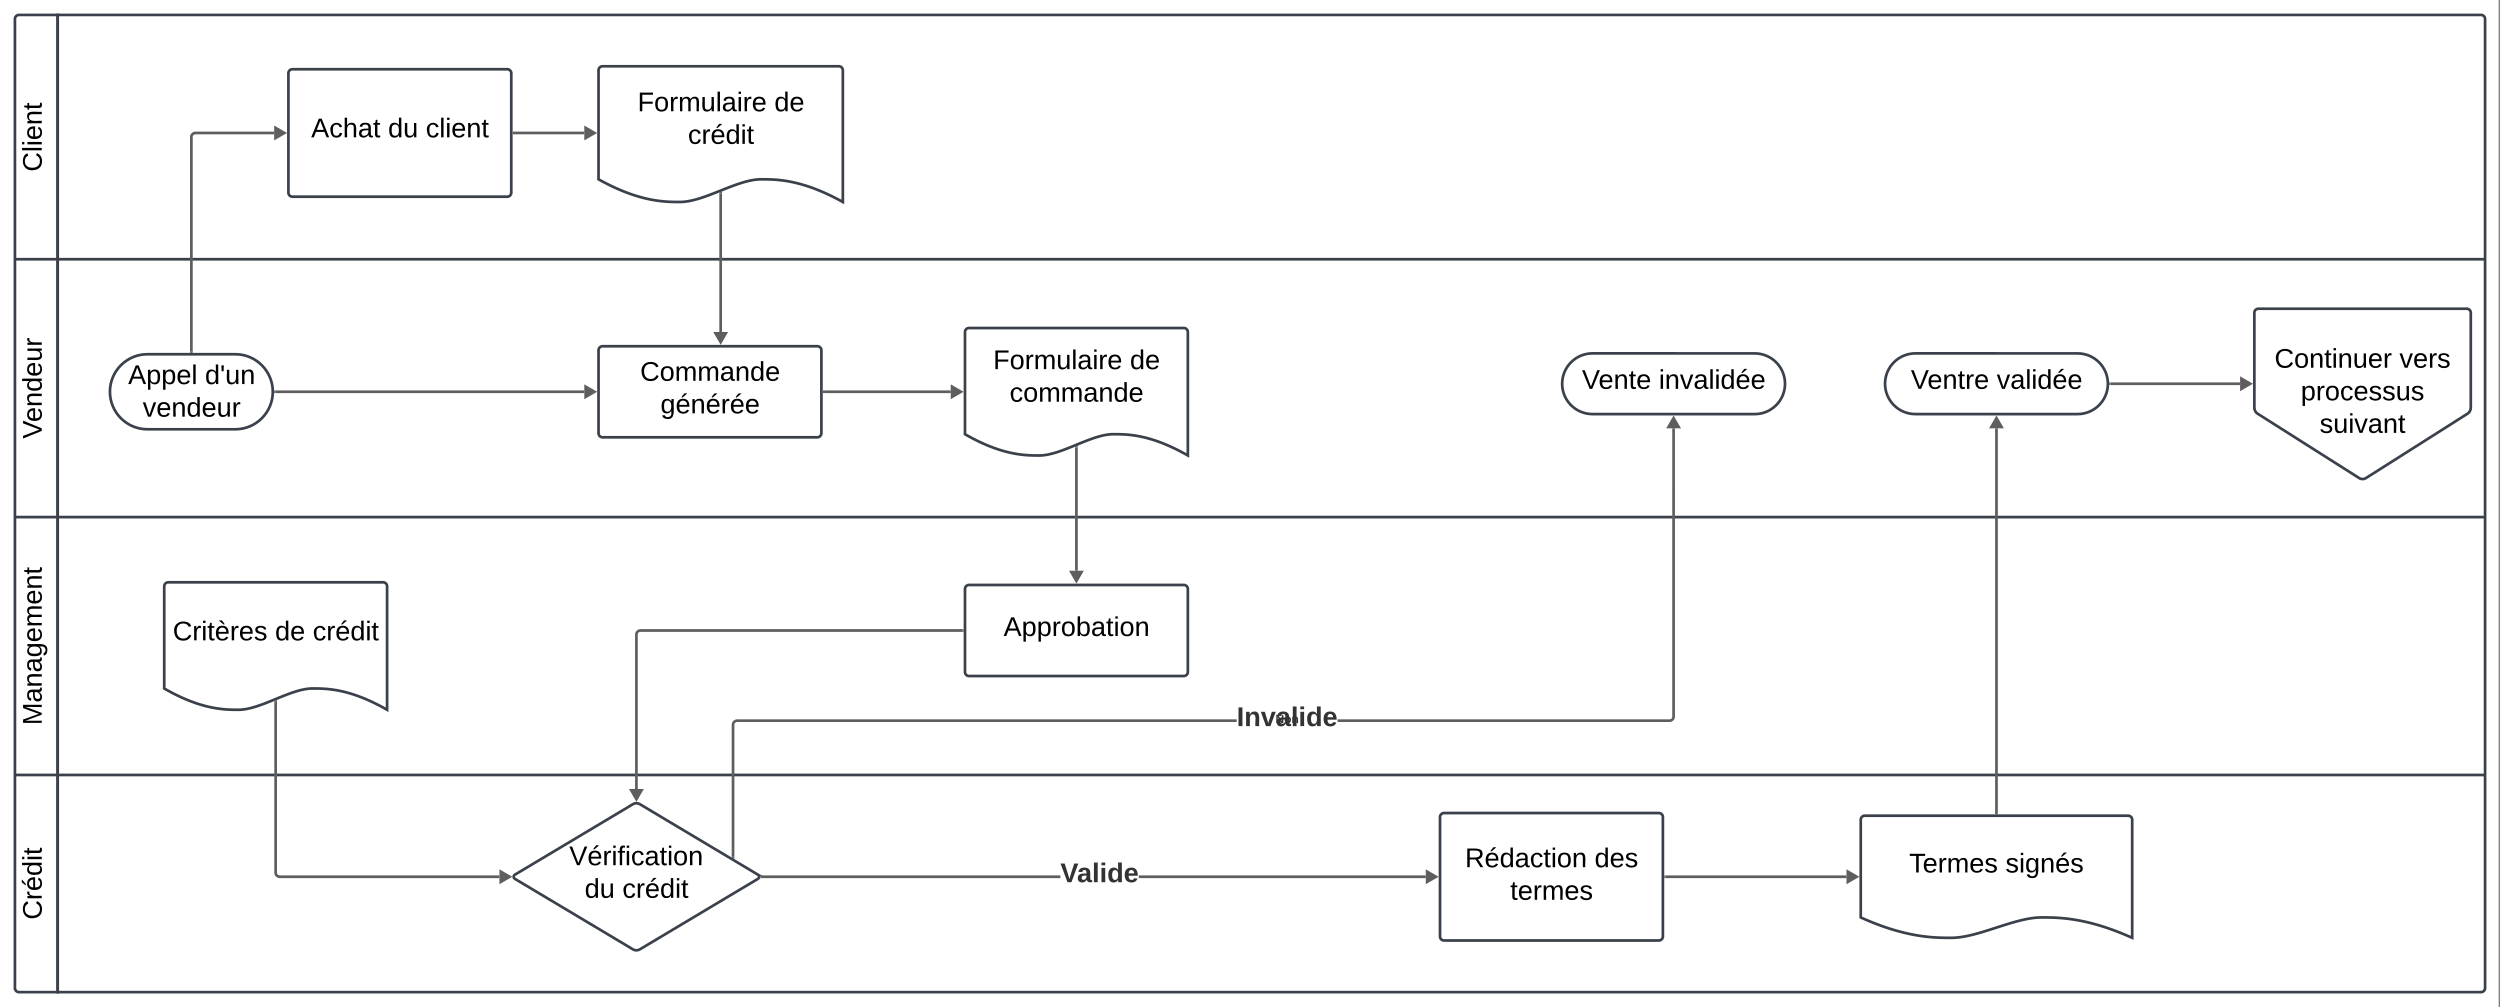 <svg xmlns="http://www.w3.org/2000/svg" xmlns:xlink="http://www.w3.org/1999/xlink" xmlns:lucid="lucid" width="3684" height="1484"><rect width="100%" height="100%" fill="#808080" stroke="none"/><g transform="translate(-1318 -2418)" lucid:page-tab-id="0_0"><path d="M1000 2000h4000v2000H1000z" fill="#fff"/><path d="M1340 2800v-354a6 6 0 0 1 6-6h57v360zM1340 2800h63v380h-63zM1340 3180h63v380h-63zM1403 3880h-57a6 6 0 0 1-6-6v-314h63z" stroke="#3a414a" stroke-width="4" fill="#fff"/><path d="M1403 2440h3571a6 6 0 0 1 6 6v354H1403zM1403 2800h3577v380H1403zM1403 3180h3577v380H1403zM4980 3560v314a6 6 0 0 1-6 6H1403v-320z" stroke="#3a414a" stroke-width="4" fill="none"/><use xlink:href="#a" transform="matrix(-1.8369701987210297e-16,-1,1,-1.8369701987210297e-16,1340,2800) translate(129.056 39.5)"/><use xlink:href="#b" transform="matrix(-1.8369701987210297e-16,-1,1,-1.8369701987210297e-16,1340,3180) translate(115.611 39.5)"/><use xlink:href="#c" transform="matrix(-1.8369701987210297e-16,-1,1,-1.8369701987210297e-16,1340,3560) translate(73.444 39.5)"/><use xlink:href="#d" transform="matrix(-1.8369701987210297e-16,-1,1,-1.8369701987210297e-16,1340,3880) translate(106.833 39.5)"/><path d="M1664.7 2940c30.54 0 55.3 24.76 55.3 55.3 0 30.53-24.76 55.28-55.3 55.28h-129.4c-30.54 0-55.3-24.75-55.3-55.3 0-30.53 24.76-55.28 55.3-55.28z" stroke="#3a414a" stroke-width="4" fill="#fff"/><use xlink:href="#e" transform="matrix(1,0,0,1,1492,2952) translate(14.778 32)"/><use xlink:href="#f" transform="matrix(1,0,0,1,1492,2952) translate(128 32)"/><use xlink:href="#g" transform="matrix(1,0,0,1,1492,2952) translate(36.333 80)"/><path d="M1743 2526a6 6 0 0 1 6-6h316.42a6 6 0 0 1 6 6v175.86a6 6 0 0 1-6 6H1749a6 6 0 0 1-6-6z" stroke="#3a414a" stroke-width="4" fill="#fff"/><use xlink:href="#h" transform="matrix(1,0,0,1,1755,2532) translate(21.5 88.375)"/><use xlink:href="#i" transform="matrix(1,0,0,1,1755,2532) translate(134.833 88.375)"/><use xlink:href="#j" transform="matrix(1,0,0,1,1755,2532) translate(190.389 88.375)"/><path d="M2200 2521.64a6 6 0 0 1 6-6h348a6 6 0 0 1 6 6v194c-60.12-33.4-97.56-33.4-120.24-33.4-36 0-83.88 33.4-119.88 33.4-22.32 0-60.12 0-119.88-33.4z" stroke="#3a414a" stroke-width="4" fill="#fff"/><use xlink:href="#k" transform="matrix(1,0,0,1,2212,2527.643) translate(45.5 54.344)"/><use xlink:href="#l" transform="matrix(1,0,0,1,2212,2527.643) translate(247.056 54.344)"/><use xlink:href="#m" transform="matrix(1,0,0,1,2212,2527.643) translate(119.722 102.344)"/><path d="M2200 2934.2a6 6 0 0 1 6-6h316.42a6 6 0 0 1 6 6v122.2a6 6 0 0 1-6 6H2206a6 6 0 0 1-6-6z" stroke="#3a414a" stroke-width="4" fill="#fff"/><use xlink:href="#n" transform="matrix(1,0,0,1,2212,2940.197) translate(49.333 38.938)"/><use xlink:href="#o" transform="matrix(1,0,0,1,2212,2940.197) translate(79.222 86.938)"/><path d="M2740 2907.36a6 6 0 0 1 6-6h316.42a6 6 0 0 1 6 6v181.86c-54.85-31.37-89-31.37-109.7-31.37-32.83 0-76.5 31.37-109.36 31.37-20.36 0-54.84 0-109.36-31.37z" stroke="#3a414a" stroke-width="4" fill="#fff"/><use xlink:href="#k" transform="matrix(1,0,0,1,2752,2913.36) translate(29.5 48.625)"/><use xlink:href="#l" transform="matrix(1,0,0,1,2752,2913.36) translate(231.056 48.625)"/><use xlink:href="#p" transform="matrix(1,0,0,1,2752,2913.36) translate(53.722 96.625)"/><path d="M2740 3286a6 6 0 0 1 6-6h316.42a6 6 0 0 1 6 6v122.2a6 6 0 0 1-6 6H2746a6 6 0 0 1-6-6z" stroke="#3a414a" stroke-width="4" fill="#fff"/><use xlink:href="#q" transform="matrix(1,0,0,1,2752,3292) translate(44.833 63.219)"/><path d="M1560 3282.07a6 6 0 0 1 6-6h316.42a6 6 0 0 1 6 6v181.86c-54.85-31.37-89-31.37-109.7-31.37-32.83 0-76.5 31.37-109.36 31.37-20.36 0-54.84 0-109.36-31.37z" stroke="#3a414a" stroke-width="4" fill="#fff"/><use xlink:href="#r" transform="matrix(1,0,0,1,1572,3288.068) translate(0.611 73.562)"/><use xlink:href="#s" transform="matrix(1,0,0,1,1572,3288.068) translate(151.278 73.562)"/><use xlink:href="#m" transform="matrix(1,0,0,1,1572,3288.068) translate(206.833 73.562)"/><path d="M3440 3622.07a6 6 0 0 1 6-6h316.42a6 6 0 0 1 6 6v175.86a6 6 0 0 1-6 6H3446a6 6 0 0 1-6-6z" stroke="#3a414a" stroke-width="4" fill="#fff"/><use xlink:href="#t" transform="matrix(1,0,0,1,3452,3628.068) translate(24.833 67.875)"/><use xlink:href="#u" transform="matrix(1,0,0,1,3452,3628.068) translate(215.722 67.875)"/><use xlink:href="#v" transform="matrix(1,0,0,1,3452,3628.068) translate(91.5 115.875)"/><path d="M2250.64 3603.08a10.05 10.05 0 0 1 10.3 0l173.9 103.84a3.58 3.58 0 0 1 0 6.16l-173.9 103.84a10.05 10.05 0 0 1-10.3 0l-173.9-103.84a3.58 3.58 0 0 1 0-6.16z" stroke="#3a414a" stroke-width="4" fill="#fff"/><use xlink:href="#w" transform="matrix(1,0,0,1,2083.579,3612) translate(73.338 81)"/><use xlink:href="#i" transform="matrix(1,0,0,1,2083.579,3612) translate(95.949 129)"/><use xlink:href="#m" transform="matrix(1,0,0,1,2083.579,3612) translate(151.505 129)"/><path d="M4379.48 2938.76c24.7 0 44.73 20.03 44.73 44.73 0 24.7-20.02 44.72-44.72 44.72h-238.96c-24.7 0-44.73-20.03-44.73-44.73 0-24.7 20.02-44.74 44.72-44.74z" stroke="#3a414a" stroke-width="4" fill="#fff"/><use xlink:href="#x" transform="matrix(1,0,0,1,4107.789,2950.76) translate(26 40.25)"/><use xlink:href="#y" transform="matrix(1,0,0,1,4107.789,2950.76) translate(152.556 40.25)"/><path d="M4060 3626a6 6 0 0 1 6-6h388a6 6 0 0 1 6 6v174c-66.8-30.06-108.4-30.06-133.6-30.06-40 0-93.2 30.06-133.2 30.06-24.8 0-66.8 0-133.2-30.06z" stroke="#3a414a" stroke-width="4" fill="#fff"/><use xlink:href="#z" transform="matrix(1,0,0,1,4072,3632) translate(59.333 71.688)"/><use xlink:href="#A" transform="matrix(1,0,0,1,4072,3632) translate(201.222 71.688)"/><path d="M3903.7 2938.76c24.7 0 44.72 20.03 44.72 44.73 0 24.7-20.03 44.72-44.73 44.72h-238.97c-24.7 0-44.73-20.03-44.73-44.73 0-24.7 20.03-44.74 44.73-44.74z" stroke="#3a414a" stroke-width="4" fill="#fff"/><use xlink:href="#B" transform="matrix(1,0,0,1,3632,2950.76) translate(17.111 40.25)"/><use xlink:href="#C" transform="matrix(1,0,0,1,3632,2950.76) translate(130.444 40.25)"/><path d="M4640 2878.95a6 6 0 0 1 6-6h306.95a6 6 0 0 1 6 6v139.63a10.9 10.9 0 0 1-5.07 9.2l-149.34 94.67a9.47 9.47 0 0 1-10.13 0l-149.33-94.66a10.9 10.9 0 0 1-5.07-9.22z" stroke="#3a414a" stroke-width="4" fill="#fff"/><use xlink:href="#D" transform="matrix(1,0,0,1,4652,2884.954) translate(17.722 74.938)"/><use xlink:href="#E" transform="matrix(1,0,0,1,4652,2884.954) translate(201.833 74.938)"/><use xlink:href="#F" transform="matrix(1,0,0,1,4652,2884.954) translate(56.444 122.938)"/><use xlink:href="#G" transform="matrix(1,0,0,1,4652,2884.954) translate(84.227 170.938)"/><path d="M1600 2936v-316.07a6 6 0 0 1 6-6h116" stroke="#5e5e5e" stroke-width="4" fill="none"/><path d="M1601.97 2938h-3.94v-2.05h3.94z" stroke="#5e5e5e" stroke-width=".05" fill="#5e5e5e"/><path d="M1737 2613.93l-13 7.5v-15z" stroke="#5e5e5e" stroke-width="4" fill="#5e5e5e"/><path d="M2075.42 2613.93h103.6" stroke="#5e5e5e" stroke-width="4" fill="none"/><path d="M2075.47 2615.9h-2.05v-3.94h2.05z" stroke="#5e5e5e" stroke-width=".05" fill="#5e5e5e"/><path d="M2194 2613.93l-13 7.5v-15z" stroke="#5e5e5e" stroke-width="4" fill="#5e5e5e"/><path d="M2380 2702.95v204.26" stroke="#5e5e5e" stroke-width="4" fill="none"/><path d="M2381.97 2703h-3.94v-1.3l3.94-1.5z" stroke="#5e5e5e" stroke-width=".05" fill="#5e5e5e"/><path d="M2380 2922.2l-7.5-13h15z" stroke="#5e5e5e" stroke-width="4" fill="#5e5e5e"/><path d="M1724 2995.3h455" stroke="#5e5e5e" stroke-width="4" fill="none"/><path d="M1724.05 2997.27h-2.14l.1-1.95-.03-2h2.08z" stroke="#5e5e5e" stroke-width=".05" fill="#5e5e5e"/><path d="M2194 2995.3l-13 7.5v-15z" stroke="#5e5e5e" stroke-width="4" fill="#5e5e5e"/><path d="M2532.42 2995.3h186.6" stroke="#5e5e5e" stroke-width="4" fill="none"/><path d="M2532.47 2997.27h-2.05v-3.95h2.05z" stroke="#5e5e5e" stroke-width=".05" fill="#5e5e5e"/><path d="M2734 2995.3l-13 7.5v-15z" stroke="#5e5e5e" stroke-width="4" fill="#5e5e5e"/><path d="M2904.2 3077.46V3259" stroke="#5e5e5e" stroke-width="4" fill="none"/><path d="M2906.2 3077.5h-3.96v-1.27l3.95-1.55z" stroke="#5e5e5e" stroke-width=".05" fill="#5e5e5e"/><path d="M2904.2 3274l-7.5-13h15z" stroke="#5e5e5e" stroke-width="4" fill="#5e5e5e"/><path d="M1724.2 3452.16V3704a6 6 0 0 0 6 6H2054" stroke="#5e5e5e" stroke-width="4" fill="none"/><path d="M1726.2 3452.22h-3.96v-1.28l3.95-1.55z" stroke="#5e5e5e" stroke-width=".05" fill="#5e5e5e"/><path d="M2068.97 3710l-13 7.5v-15z" stroke="#5e5e5e" stroke-width="4" fill="#5e5e5e"/><path d="M2736 3347.1h-474.2a6 6 0 0 0-6 6v227.56" stroke="#5e5e5e" stroke-width="4" fill="none"/><path d="M2738 3349.07h-2.05v-3.95h2.05z" stroke="#5e5e5e" stroke-width=".05" fill="#5e5e5e"/><path d="M2255.8 3595.65l-7.5-13h15z" stroke="#5e5e5e" stroke-width="4" fill="#5e5e5e"/><path d="M2880.58 3711.97H2440.6v-3.94h439.98zm538.43 0h-422.97v-3.94H3419z" stroke="#5e5e5e" stroke-width=".05" fill="#5e5e5e"/><path d="M2440.66 3711.97h-2.44l.27-.82.1-1.15-.1-1.15-.28-.82h2.44z" fill="#5e5e5e"/><path stroke="#5e5e5e" stroke-width=".05" fill="#5e5e5e"/><path d="M3434 3710l-13 7.5v-15z" fill="#5e5e5e"/><path d="M3437.95 3710l-18.9 10.92-.02-21.84zm-14.96 4.08l7.05-4.08-7.07-4.08z" stroke="#5e5e5e" stroke-width=".05" fill="#5e5e5e"/><g><use xlink:href="#H" transform="matrix(1,0,0,1,2880.58,3686) translate(0.005 32)"/></g><path d="M3772.42 3710h266.6" stroke="#5e5e5e" stroke-width="4" fill="none"/><path d="M3772.47 3711.97h-2.05v-3.94h2.05z" stroke="#5e5e5e" stroke-width=".05" fill="#5e5e5e"/><path d="M4054 3710l-13 7.5v-15z" stroke="#5e5e5e" stroke-width="4" fill="#5e5e5e"/><path d="M4260 3616v-566.8" stroke="#5e5e5e" stroke-width="4" fill="none"/><path d="M4261.98 3618h-3.95v-2.05h3.95z" stroke="#5e5e5e" stroke-width=".05" fill="#5e5e5e"/><path d="M4260 3034.22l7.5 13h-15z" stroke="#5e5e5e" stroke-width="4" fill="#5e5e5e"/><path d="M4428.2 2983.5H4619" stroke="#5e5e5e" stroke-width="4" fill="none"/><path d="M4428.26 2985.46h-2.16l.1-1.92v-.38l-.1-1.65h2.16z" stroke="#5e5e5e" stroke-width=".05" fill="#5e5e5e"/><path d="M4634 2983.5l-13 7.5v-15z" stroke="#5e5e5e" stroke-width="4" fill="#5e5e5e"/><path d="M3140.4 3481.97h-736.1l-.72.06-.6.15-.6.24-.53.33-.48.4-.4.5-.34.53-.24.58-.16.6-.05.72v194.64h-3.96v-194.8l.1-1.17.28-1.22.48-1.15.66-1.07.8-.94.96-.82 1.07-.65 1.15-.5 1.2-.28 1.18-.1h736.28zm645.8-7.9l-.1 1.18-.3 1.22-.48 1.15-.65 1.07-.82.94-.95.82-1.07.65-1.15.5-1.22.28-1.17.1h-489.22v-3.95h489.05l.7-.06.62-.15.6-.24.52-.33.48-.4.4-.5.34-.53.23-.58.15-.6.06-.72v-424.7h3.95z" stroke="#5e5e5e" stroke-width=".05" fill="#5e5e5e"/><path d="M2400.2 3683.9l-3.96-2.36v-.87h3.95z" fill="#5e5e5e"/><path stroke="#5e5e5e" stroke-width=".05" fill="#5e5e5e"/><path d="M3791.7 3047.2h-15l7.5-12.98z" fill="#5e5e5e"/><path d="M3795.13 3049.18h-21.84l10.9-18.9zm-15-3.95h8.16l-4.1-7.06z" stroke="#5e5e5e" stroke-width=".05" fill="#5e5e5e"/><g><use xlink:href="#I" transform="matrix(1,0,0,1,3197.533,3469.333) translate(0.005 14.222)"/></g><g><use xlink:href="#J" transform="matrix(1,0,0,1,3140.41,3456) translate(0.005 32)"/></g><defs><path d="M212-179c-10-28-35-45-73-45-59 0-87 40-87 99 0 60 29 101 89 101 43 0 62-24 78-52l27 14C228-24 195 4 139 4 59 4 22-46 18-125c-6-104 99-153 187-111 19 9 31 26 39 46" id="K"/><path d="M24 0v-261h32V0H24" id="L"/><path d="M24-231v-30h32v30H24zM24 0v-190h32V0H24" id="M"/><path d="M100-194c63 0 86 42 84 106H49c0 40 14 67 53 68 26 1 43-12 49-29l28 8c-11 28-37 45-77 45C44 4 14-33 15-96c1-61 26-98 85-98zm52 81c6-60-76-77-97-28-3 7-6 17-6 28h103" id="N"/><path d="M117-194c89-4 53 116 60 194h-32v-121c0-31-8-49-39-48C34-167 62-67 57 0H25l-1-190h30c1 10-1 24 2 32 11-22 29-35 61-36" id="O"/><path d="M59-47c-2 24 18 29 38 22v24C64 9 27 4 27-40v-127H5v-23h24l9-43h21v43h35v23H59v120" id="P"/><g id="a"><use transform="matrix(0.111,0,0,0.111,0,0)" xlink:href="#K"/><use transform="matrix(0.111,0,0,0.111,28.778,0)" xlink:href="#L"/><use transform="matrix(0.111,0,0,0.111,37.556,0)" xlink:href="#M"/><use transform="matrix(0.111,0,0,0.111,46.333,0)" xlink:href="#N"/><use transform="matrix(0.111,0,0,0.111,68.556,0)" xlink:href="#O"/><use transform="matrix(0.111,0,0,0.111,90.778,0)" xlink:href="#P"/></g><path d="M137 0h-34L2-248h35l83 218 83-218h36" id="Q"/><path d="M85-194c31 0 48 13 60 33l-1-100h32l1 261h-30c-2-10 0-23-3-31C134-8 116 4 85 4 32 4 16-35 15-94c0-66 23-100 70-100zm9 24c-40 0-46 34-46 75 0 40 6 74 45 74 42 0 51-32 51-76 0-42-9-74-50-73" id="R"/><path d="M84 4C-5 8 30-112 23-190h32v120c0 31 7 50 39 49 72-2 45-101 50-169h31l1 190h-30c-1-10 1-25-2-33-11 22-28 36-60 37" id="S"/><path d="M114-163C36-179 61-72 57 0H25l-1-190h30c1 12-1 29 2 39 6-27 23-49 58-41v29" id="T"/><g id="b"><use transform="matrix(0.111,0,0,0.111,0,0)" xlink:href="#Q"/><use transform="matrix(0.111,0,0,0.111,24.444,0)" xlink:href="#N"/><use transform="matrix(0.111,0,0,0.111,46.667,0)" xlink:href="#O"/><use transform="matrix(0.111,0,0,0.111,68.889,0)" xlink:href="#R"/><use transform="matrix(0.111,0,0,0.111,91.111,0)" xlink:href="#N"/><use transform="matrix(0.111,0,0,0.111,113.333,0)" xlink:href="#S"/><use transform="matrix(0.111,0,0,0.111,135.556,0)" xlink:href="#T"/></g><path d="M240 0l2-218c-23 76-54 145-80 218h-23L58-218 59 0H30v-248h44l77 211c21-75 51-140 76-211h43V0h-30" id="U"/><path d="M141-36C126-15 110 5 73 4 37 3 15-17 15-53c-1-64 63-63 125-63 3-35-9-54-41-54-24 1-41 7-42 31l-33-3c5-37 33-52 76-52 45 0 72 20 72 64v82c-1 20 7 32 28 27v20c-31 9-61-2-59-35zM48-53c0 20 12 33 32 33 41-3 63-29 60-74-43 2-92-5-92 41" id="V"/><path d="M177-190C167-65 218 103 67 71c-23-6-38-20-44-43l32-5c15 47 100 32 89-28v-30C133-14 115 1 83 1 29 1 15-40 15-95c0-56 16-97 71-98 29-1 48 16 59 35 1-10 0-23 2-32h30zM94-22c36 0 50-32 50-73 0-42-14-75-50-75-39 0-46 34-46 75s6 73 46 73" id="W"/><path d="M210-169c-67 3-38 105-44 169h-31v-121c0-29-5-50-35-48C34-165 62-65 56 0H25l-1-190h30c1 10-1 24 2 32 10-44 99-50 107 0 11-21 27-35 58-36 85-2 47 119 55 194h-31v-121c0-29-5-49-35-48" id="X"/><g id="c"><use transform="matrix(0.111,0,0,0.111,0,0)" xlink:href="#U"/><use transform="matrix(0.111,0,0,0.111,33.222,0)" xlink:href="#V"/><use transform="matrix(0.111,0,0,0.111,55.444,0)" xlink:href="#O"/><use transform="matrix(0.111,0,0,0.111,77.667,0)" xlink:href="#V"/><use transform="matrix(0.111,0,0,0.111,99.889,0)" xlink:href="#W"/><use transform="matrix(0.111,0,0,0.111,122.111,0)" xlink:href="#N"/><use transform="matrix(0.111,0,0,0.111,144.333,0)" xlink:href="#X"/><use transform="matrix(0.111,0,0,0.111,177.556,0)" xlink:href="#N"/><use transform="matrix(0.111,0,0,0.111,199.778,0)" xlink:href="#O"/><use transform="matrix(0.111,0,0,0.111,222,0)" xlink:href="#P"/></g><path d="M100-194c63 0 86 42 84 106H49c0 40 14 67 53 68 26 1 43-12 49-29l28 8c-11 28-37 45-77 45C44 4 14-33 15-96c1-61 26-98 85-98zm52 81c6-60-76-77-97-28-3 7-6 17-6 28h103zm-74-98c8-23 27-35 38-54h36v5l-58 49H78" id="Y"/><g id="d"><use transform="matrix(0.111,0,0,0.111,0,0)" xlink:href="#K"/><use transform="matrix(0.111,0,0,0.111,28.778,0)" xlink:href="#T"/><use transform="matrix(0.111,0,0,0.111,42,0)" xlink:href="#Y"/><use transform="matrix(0.111,0,0,0.111,64.222,0)" xlink:href="#R"/><use transform="matrix(0.111,0,0,0.111,86.444,0)" xlink:href="#M"/><use transform="matrix(0.111,0,0,0.111,95.222,0)" xlink:href="#P"/></g><path d="M205 0l-28-72H64L36 0H1l101-248h38L239 0h-34zm-38-99l-47-123c-12 45-31 82-46 123h93" id="Z"/><path d="M115-194c55 1 70 41 70 98S169 2 115 4C84 4 66-9 55-30l1 105H24l-1-265h31l2 30c10-21 28-34 59-34zm-8 174c40 0 45-34 45-75s-6-73-45-74c-42 0-51 32-51 76 0 43 10 73 51 73" id="aa"/><g id="e"><use transform="matrix(0.111,0,0,0.111,0,0)" xlink:href="#Z"/><use transform="matrix(0.111,0,0,0.111,26.667,0)" xlink:href="#aa"/><use transform="matrix(0.111,0,0,0.111,48.889,0)" xlink:href="#aa"/><use transform="matrix(0.111,0,0,0.111,71.111,0)" xlink:href="#N"/><use transform="matrix(0.111,0,0,0.111,93.333,0)" xlink:href="#L"/></g><path d="M47-170H22l-4-78h33" id="ab"/><g id="f"><use transform="matrix(0.111,0,0,0.111,0,0)" xlink:href="#R"/><use transform="matrix(0.111,0,0,0.111,22.222,0)" xlink:href="#ab"/><use transform="matrix(0.111,0,0,0.111,29.778,0)" xlink:href="#S"/><use transform="matrix(0.111,0,0,0.111,52,0)" xlink:href="#O"/></g><path d="M108 0H70L1-190h34L89-25l56-165h34" id="ac"/><g id="g"><use transform="matrix(0.111,0,0,0.111,0,0)" xlink:href="#ac"/><use transform="matrix(0.111,0,0,0.111,20,0)" xlink:href="#N"/><use transform="matrix(0.111,0,0,0.111,42.222,0)" xlink:href="#O"/><use transform="matrix(0.111,0,0,0.111,64.444,0)" xlink:href="#R"/><use transform="matrix(0.111,0,0,0.111,86.667,0)" xlink:href="#N"/><use transform="matrix(0.111,0,0,0.111,108.889,0)" xlink:href="#S"/><use transform="matrix(0.111,0,0,0.111,131.111,0)" xlink:href="#T"/></g><path d="M96-169c-40 0-48 33-48 73s9 75 48 75c24 0 41-14 43-38l32 2c-6 37-31 61-74 61-59 0-76-41-82-99-10-93 101-131 147-64 4 7 5 14 7 22l-32 3c-4-21-16-35-41-35" id="ad"/><path d="M106-169C34-169 62-67 57 0H25v-261h32l-1 103c12-21 28-36 61-36 89 0 53 116 60 194h-32v-121c2-32-8-49-39-48" id="ae"/><g id="h"><use transform="matrix(0.111,0,0,0.111,0,0)" xlink:href="#Z"/><use transform="matrix(0.111,0,0,0.111,26.667,0)" xlink:href="#ad"/><use transform="matrix(0.111,0,0,0.111,46.667,0)" xlink:href="#ae"/><use transform="matrix(0.111,0,0,0.111,68.889,0)" xlink:href="#V"/><use transform="matrix(0.111,0,0,0.111,91.111,0)" xlink:href="#P"/></g><g id="i"><use transform="matrix(0.111,0,0,0.111,0,0)" xlink:href="#R"/><use transform="matrix(0.111,0,0,0.111,22.222,0)" xlink:href="#S"/></g><g id="j"><use transform="matrix(0.111,0,0,0.111,0,0)" xlink:href="#ad"/><use transform="matrix(0.111,0,0,0.111,20,0)" xlink:href="#L"/><use transform="matrix(0.111,0,0,0.111,28.778,0)" xlink:href="#M"/><use transform="matrix(0.111,0,0,0.111,37.556,0)" xlink:href="#N"/><use transform="matrix(0.111,0,0,0.111,59.778,0)" xlink:href="#O"/><use transform="matrix(0.111,0,0,0.111,82,0)" xlink:href="#P"/></g><path d="M63-220v92h138v28H63V0H30v-248h175v28H63" id="af"/><path d="M100-194c62-1 85 37 85 99 1 63-27 99-86 99S16-35 15-95c0-66 28-99 85-99zM99-20c44 1 53-31 53-75 0-43-8-75-51-75s-53 32-53 75 10 74 51 75" id="ag"/><g id="k"><use transform="matrix(0.111,0,0,0.111,0,0)" xlink:href="#af"/><use transform="matrix(0.111,0,0,0.111,24.333,0)" xlink:href="#ag"/><use transform="matrix(0.111,0,0,0.111,46.556,0)" xlink:href="#T"/><use transform="matrix(0.111,0,0,0.111,59.778,0)" xlink:href="#X"/><use transform="matrix(0.111,0,0,0.111,93,0)" xlink:href="#S"/><use transform="matrix(0.111,0,0,0.111,115.222,0)" xlink:href="#L"/><use transform="matrix(0.111,0,0,0.111,124,0)" xlink:href="#V"/><use transform="matrix(0.111,0,0,0.111,146.222,0)" xlink:href="#M"/><use transform="matrix(0.111,0,0,0.111,155,0)" xlink:href="#T"/><use transform="matrix(0.111,0,0,0.111,168.222,0)" xlink:href="#N"/></g><g id="l"><use transform="matrix(0.111,0,0,0.111,0,0)" xlink:href="#R"/><use transform="matrix(0.111,0,0,0.111,22.222,0)" xlink:href="#N"/></g><g id="m"><use transform="matrix(0.111,0,0,0.111,0,0)" xlink:href="#ad"/><use transform="matrix(0.111,0,0,0.111,20,0)" xlink:href="#T"/><use transform="matrix(0.111,0,0,0.111,33.222,0)" xlink:href="#Y"/><use transform="matrix(0.111,0,0,0.111,55.444,0)" xlink:href="#R"/><use transform="matrix(0.111,0,0,0.111,77.667,0)" xlink:href="#M"/><use transform="matrix(0.111,0,0,0.111,86.444,0)" xlink:href="#P"/></g><g id="n"><use transform="matrix(0.111,0,0,0.111,0,0)" xlink:href="#K"/><use transform="matrix(0.111,0,0,0.111,28.778,0)" xlink:href="#ag"/><use transform="matrix(0.111,0,0,0.111,51,0)" xlink:href="#X"/><use transform="matrix(0.111,0,0,0.111,84.222,0)" xlink:href="#X"/><use transform="matrix(0.111,0,0,0.111,117.444,0)" xlink:href="#V"/><use transform="matrix(0.111,0,0,0.111,139.667,0)" xlink:href="#O"/><use transform="matrix(0.111,0,0,0.111,161.889,0)" xlink:href="#R"/><use transform="matrix(0.111,0,0,0.111,184.111,0)" xlink:href="#N"/></g><g id="o"><use transform="matrix(0.111,0,0,0.111,0,0)" xlink:href="#W"/><use transform="matrix(0.111,0,0,0.111,22.222,0)" xlink:href="#Y"/><use transform="matrix(0.111,0,0,0.111,44.444,0)" xlink:href="#O"/><use transform="matrix(0.111,0,0,0.111,66.667,0)" xlink:href="#Y"/><use transform="matrix(0.111,0,0,0.111,88.889,0)" xlink:href="#T"/><use transform="matrix(0.111,0,0,0.111,102.111,0)" xlink:href="#Y"/><use transform="matrix(0.111,0,0,0.111,124.333,0)" xlink:href="#N"/></g><g id="p"><use transform="matrix(0.111,0,0,0.111,0,0)" xlink:href="#ad"/><use transform="matrix(0.111,0,0,0.111,20,0)" xlink:href="#ag"/><use transform="matrix(0.111,0,0,0.111,42.222,0)" xlink:href="#X"/><use transform="matrix(0.111,0,0,0.111,75.444,0)" xlink:href="#X"/><use transform="matrix(0.111,0,0,0.111,108.667,0)" xlink:href="#V"/><use transform="matrix(0.111,0,0,0.111,130.889,0)" xlink:href="#O"/><use transform="matrix(0.111,0,0,0.111,153.111,0)" xlink:href="#R"/><use transform="matrix(0.111,0,0,0.111,175.333,0)" xlink:href="#N"/></g><path d="M115-194c53 0 69 39 70 98 0 66-23 100-70 100C84 3 66-7 56-30L54 0H23l1-261h32v101c10-23 28-34 59-34zm-8 174c40 0 45-34 45-75 0-40-5-75-45-74-42 0-51 32-51 76 0 43 10 73 51 73" id="ah"/><g id="q"><use transform="matrix(0.111,0,0,0.111,0,0)" xlink:href="#Z"/><use transform="matrix(0.111,0,0,0.111,26.667,0)" xlink:href="#aa"/><use transform="matrix(0.111,0,0,0.111,48.889,0)" xlink:href="#aa"/><use transform="matrix(0.111,0,0,0.111,71.111,0)" xlink:href="#T"/><use transform="matrix(0.111,0,0,0.111,84.333,0)" xlink:href="#ag"/><use transform="matrix(0.111,0,0,0.111,106.556,0)" xlink:href="#ah"/><use transform="matrix(0.111,0,0,0.111,128.778,0)" xlink:href="#V"/><use transform="matrix(0.111,0,0,0.111,151,0)" xlink:href="#P"/><use transform="matrix(0.111,0,0,0.111,162.111,0)" xlink:href="#M"/><use transform="matrix(0.111,0,0,0.111,170.889,0)" xlink:href="#ag"/><use transform="matrix(0.111,0,0,0.111,193.111,0)" xlink:href="#O"/></g><path d="M100-194c63 0 86 42 84 106H49c0 40 14 67 53 68 26 1 43-12 49-29l28 8c-11 28-37 45-77 45C44 4 14-33 15-96c1-61 26-98 85-98zm52 81c6-60-76-77-97-28-3 7-6 17-6 28h103zm-36-98l-58-49v-5h36c12 19 30 32 38 54h-16" id="ai"/><path d="M135-143c-3-34-86-38-87 0 15 53 115 12 119 90S17 21 10-45l28-5c4 36 97 45 98 0-10-56-113-15-118-90-4-57 82-63 122-42 12 7 21 19 24 35" id="aj"/><g id="r"><use transform="matrix(0.111,0,0,0.111,0,0)" xlink:href="#K"/><use transform="matrix(0.111,0,0,0.111,28.778,0)" xlink:href="#T"/><use transform="matrix(0.111,0,0,0.111,42,0)" xlink:href="#M"/><use transform="matrix(0.111,0,0,0.111,50.778,0)" xlink:href="#P"/><use transform="matrix(0.111,0,0,0.111,61.889,0)" xlink:href="#ai"/><use transform="matrix(0.111,0,0,0.111,84.111,0)" xlink:href="#T"/><use transform="matrix(0.111,0,0,0.111,97.333,0)" xlink:href="#N"/><use transform="matrix(0.111,0,0,0.111,119.556,0)" xlink:href="#aj"/></g><g id="s"><use transform="matrix(0.111,0,0,0.111,0,0)" xlink:href="#R"/><use transform="matrix(0.111,0,0,0.111,22.222,0)" xlink:href="#N"/></g><path d="M233-177c-1 41-23 64-60 70L243 0h-38l-65-103H63V0H30v-248c88 3 205-21 203 71zM63-129c60-2 137 13 137-47 0-61-80-42-137-45v92" id="ak"/><g id="t"><use transform="matrix(0.111,0,0,0.111,0,0)" xlink:href="#ak"/><use transform="matrix(0.111,0,0,0.111,28.778,0)" xlink:href="#Y"/><use transform="matrix(0.111,0,0,0.111,51,0)" xlink:href="#R"/><use transform="matrix(0.111,0,0,0.111,73.222,0)" xlink:href="#V"/><use transform="matrix(0.111,0,0,0.111,95.444,0)" xlink:href="#ad"/><use transform="matrix(0.111,0,0,0.111,115.444,0)" xlink:href="#P"/><use transform="matrix(0.111,0,0,0.111,126.556,0)" xlink:href="#M"/><use transform="matrix(0.111,0,0,0.111,135.333,0)" xlink:href="#ag"/><use transform="matrix(0.111,0,0,0.111,157.556,0)" xlink:href="#O"/></g><g id="u"><use transform="matrix(0.111,0,0,0.111,0,0)" xlink:href="#R"/><use transform="matrix(0.111,0,0,0.111,22.222,0)" xlink:href="#N"/><use transform="matrix(0.111,0,0,0.111,44.444,0)" xlink:href="#aj"/></g><g id="v"><use transform="matrix(0.111,0,0,0.111,0,0)" xlink:href="#P"/><use transform="matrix(0.111,0,0,0.111,11.111,0)" xlink:href="#N"/><use transform="matrix(0.111,0,0,0.111,33.333,0)" xlink:href="#T"/><use transform="matrix(0.111,0,0,0.111,46.556,0)" xlink:href="#X"/><use transform="matrix(0.111,0,0,0.111,79.778,0)" xlink:href="#N"/><use transform="matrix(0.111,0,0,0.111,102,0)" xlink:href="#aj"/></g><path d="M101-234c-31-9-42 10-38 44h38v23H63V0H32v-167H5v-23h27c-7-52 17-82 69-68v24" id="al"/><g id="w"><use transform="matrix(0.111,0,0,0.111,0,0)" xlink:href="#Q"/><use transform="matrix(0.111,0,0,0.111,26.667,0)" xlink:href="#Y"/><use transform="matrix(0.111,0,0,0.111,48.889,0)" xlink:href="#T"/><use transform="matrix(0.111,0,0,0.111,62.111,0)" xlink:href="#M"/><use transform="matrix(0.111,0,0,0.111,70.889,0)" xlink:href="#al"/><use transform="matrix(0.111,0,0,0.111,82,0)" xlink:href="#M"/><use transform="matrix(0.111,0,0,0.111,90.778,0)" xlink:href="#ad"/><use transform="matrix(0.111,0,0,0.111,110.778,0)" xlink:href="#V"/><use transform="matrix(0.111,0,0,0.111,133,0)" xlink:href="#P"/><use transform="matrix(0.111,0,0,0.111,144.111,0)" xlink:href="#M"/><use transform="matrix(0.111,0,0,0.111,152.889,0)" xlink:href="#ag"/><use transform="matrix(0.111,0,0,0.111,175.111,0)" xlink:href="#O"/></g><g id="x"><use transform="matrix(0.111,0,0,0.111,0,0)" xlink:href="#Q"/><use transform="matrix(0.111,0,0,0.111,24.444,0)" xlink:href="#N"/><use transform="matrix(0.111,0,0,0.111,46.667,0)" xlink:href="#O"/><use transform="matrix(0.111,0,0,0.111,68.889,0)" xlink:href="#P"/><use transform="matrix(0.111,0,0,0.111,80,0)" xlink:href="#T"/><use transform="matrix(0.111,0,0,0.111,93.222,0)" xlink:href="#N"/></g><g id="y"><use transform="matrix(0.111,0,0,0.111,0,0)" xlink:href="#ac"/><use transform="matrix(0.111,0,0,0.111,20,0)" xlink:href="#V"/><use transform="matrix(0.111,0,0,0.111,42.222,0)" xlink:href="#L"/><use transform="matrix(0.111,0,0,0.111,51,0)" xlink:href="#M"/><use transform="matrix(0.111,0,0,0.111,59.778,0)" xlink:href="#R"/><use transform="matrix(0.111,0,0,0.111,82,0)" xlink:href="#Y"/><use transform="matrix(0.111,0,0,0.111,104.222,0)" xlink:href="#N"/></g><path d="M127-220V0H93v-220H8v-28h204v28h-85" id="am"/><g id="z"><use transform="matrix(0.111,0,0,0.111,0,0)" xlink:href="#am"/><use transform="matrix(0.111,0,0,0.111,19.889,0)" xlink:href="#N"/><use transform="matrix(0.111,0,0,0.111,42.111,0)" xlink:href="#T"/><use transform="matrix(0.111,0,0,0.111,55.333,0)" xlink:href="#X"/><use transform="matrix(0.111,0,0,0.111,88.556,0)" xlink:href="#N"/><use transform="matrix(0.111,0,0,0.111,110.778,0)" xlink:href="#aj"/></g><g id="A"><use transform="matrix(0.111,0,0,0.111,0,0)" xlink:href="#aj"/><use transform="matrix(0.111,0,0,0.111,20,0)" xlink:href="#M"/><use transform="matrix(0.111,0,0,0.111,28.778,0)" xlink:href="#W"/><use transform="matrix(0.111,0,0,0.111,51,0)" xlink:href="#O"/><use transform="matrix(0.111,0,0,0.111,73.222,0)" xlink:href="#Y"/><use transform="matrix(0.111,0,0,0.111,95.444,0)" xlink:href="#aj"/></g><g id="B"><use transform="matrix(0.111,0,0,0.111,0,0)" xlink:href="#Q"/><use transform="matrix(0.111,0,0,0.111,24.444,0)" xlink:href="#N"/><use transform="matrix(0.111,0,0,0.111,46.667,0)" xlink:href="#O"/><use transform="matrix(0.111,0,0,0.111,68.889,0)" xlink:href="#P"/><use transform="matrix(0.111,0,0,0.111,80,0)" xlink:href="#N"/></g><g id="C"><use transform="matrix(0.111,0,0,0.111,0,0)" xlink:href="#M"/><use transform="matrix(0.111,0,0,0.111,8.778,0)" xlink:href="#O"/><use transform="matrix(0.111,0,0,0.111,31,0)" xlink:href="#ac"/><use transform="matrix(0.111,0,0,0.111,51,0)" xlink:href="#V"/><use transform="matrix(0.111,0,0,0.111,73.222,0)" xlink:href="#L"/><use transform="matrix(0.111,0,0,0.111,82,0)" xlink:href="#M"/><use transform="matrix(0.111,0,0,0.111,90.778,0)" xlink:href="#R"/><use transform="matrix(0.111,0,0,0.111,113,0)" xlink:href="#Y"/><use transform="matrix(0.111,0,0,0.111,135.222,0)" xlink:href="#N"/></g><g id="D"><use transform="matrix(0.111,0,0,0.111,0,0)" xlink:href="#K"/><use transform="matrix(0.111,0,0,0.111,28.778,0)" xlink:href="#ag"/><use transform="matrix(0.111,0,0,0.111,51,0)" xlink:href="#O"/><use transform="matrix(0.111,0,0,0.111,73.222,0)" xlink:href="#P"/><use transform="matrix(0.111,0,0,0.111,84.333,0)" xlink:href="#M"/><use transform="matrix(0.111,0,0,0.111,93.111,0)" xlink:href="#O"/><use transform="matrix(0.111,0,0,0.111,115.333,0)" xlink:href="#S"/><use transform="matrix(0.111,0,0,0.111,137.556,0)" xlink:href="#N"/><use transform="matrix(0.111,0,0,0.111,159.778,0)" xlink:href="#T"/></g><g id="E"><use transform="matrix(0.111,0,0,0.111,0,0)" xlink:href="#ac"/><use transform="matrix(0.111,0,0,0.111,20,0)" xlink:href="#N"/><use transform="matrix(0.111,0,0,0.111,42.222,0)" xlink:href="#T"/><use transform="matrix(0.111,0,0,0.111,55.444,0)" xlink:href="#aj"/></g><g id="F"><use transform="matrix(0.111,0,0,0.111,0,0)" xlink:href="#aa"/><use transform="matrix(0.111,0,0,0.111,22.222,0)" xlink:href="#T"/><use transform="matrix(0.111,0,0,0.111,35.444,0)" xlink:href="#ag"/><use transform="matrix(0.111,0,0,0.111,57.667,0)" xlink:href="#ad"/><use transform="matrix(0.111,0,0,0.111,77.667,0)" xlink:href="#N"/><use transform="matrix(0.111,0,0,0.111,99.889,0)" xlink:href="#aj"/><use transform="matrix(0.111,0,0,0.111,119.889,0)" xlink:href="#aj"/><use transform="matrix(0.111,0,0,0.111,139.889,0)" xlink:href="#S"/><use transform="matrix(0.111,0,0,0.111,162.111,0)" xlink:href="#aj"/></g><g id="G"><use transform="matrix(0.111,0,0,0.111,0,0)" xlink:href="#aj"/><use transform="matrix(0.111,0,0,0.111,20,0)" xlink:href="#S"/><use transform="matrix(0.111,0,0,0.111,42.222,0)" xlink:href="#M"/><use transform="matrix(0.111,0,0,0.111,51,0)" xlink:href="#ac"/><use transform="matrix(0.111,0,0,0.111,71,0)" xlink:href="#V"/><use transform="matrix(0.111,0,0,0.111,93.222,0)" xlink:href="#O"/><use transform="matrix(0.111,0,0,0.111,115.444,0)" xlink:href="#P"/></g><path fill="#333" d="M147 0H94L2-248h55l64 206c17-72 42-137 63-206h54" id="an"/><path fill="#333" d="M133-34C117-15 103 5 69 4 32 3 11-16 11-54c-1-60 55-63 116-61 1-26-3-47-28-47-18 1-26 9-28 27l-52-2c7-38 36-58 82-57s74 22 75 68l1 82c-1 14 12 18 25 15v27c-30 8-71 5-69-32zm-48 3c29 0 43-24 42-57-32 0-66-3-65 30 0 17 8 27 23 27" id="ao"/><path fill="#333" d="M25 0v-261h50V0H25" id="ap"/><path fill="#333" d="M25-224v-37h50v37H25zM25 0v-190h50V0H25" id="aq"/><path fill="#333" d="M88-194c31-1 46 15 58 34l-1-101h50l1 261h-48c-2-10 0-23-3-31C134-8 116 4 84 4 32 4 16-41 15-95c0-56 19-97 73-99zm17 164c33 0 40-30 41-66 1-37-9-64-41-64s-38 30-39 65c0 43 13 65 39 65" id="ar"/><path fill="#333" d="M185-48c-13 30-37 53-82 52C43 2 14-33 14-96s30-98 90-98c62 0 83 45 84 108H66c0 31 8 55 39 56 18 0 30-7 34-22zm-45-69c5-46-57-63-70-21-2 6-4 13-4 21h74" id="as"/><g id="H"><use transform="matrix(0.111,0,0,0.111,0,0)" xlink:href="#an"/><use transform="matrix(0.111,0,0,0.111,24.444,0)" xlink:href="#ao"/><use transform="matrix(0.111,0,0,0.111,46.667,0)" xlink:href="#ap"/><use transform="matrix(0.111,0,0,0.111,57.778,0)" xlink:href="#aq"/><use transform="matrix(0.111,0,0,0.111,68.889,0)" xlink:href="#ar"/><use transform="matrix(0.111,0,0,0.111,93.222,0)" xlink:href="#as"/></g><path fill="#333" d="M175 0L67-191c6 58 2 128 3 191H24v-248h59L193-55c-6-58-2-129-3-193h46V0h-61" id="at"/><path fill="#333" d="M110-194c64 0 96 36 96 99 0 64-35 99-97 99-61 0-95-36-95-99 0-62 34-99 96-99zm-1 164c35 0 45-28 45-65 0-40-10-65-43-65-34 0-45 26-45 65 0 36 10 65 43 65" id="au"/><path fill="#333" d="M135-194c87-1 58 113 63 194h-50c-7-57 23-157-34-157-59 0-34 97-39 157H25l-1-190h47c2 12-1 28 3 38 12-26 28-41 61-42" id="av"/><g id="I"><use transform="matrix(0.049,0,0,0.049,0,0)" xlink:href="#at"/><use transform="matrix(0.049,0,0,0.049,12.79,0)" xlink:href="#au"/><use transform="matrix(0.049,0,0,0.049,23.605,0)" xlink:href="#av"/></g><path fill="#333" d="M24 0v-248h52V0H24" id="aw"/><path fill="#333" d="M128 0H69L1-190h53L99-40l48-150h52" id="ax"/><g id="J"><use transform="matrix(0.111,0,0,0.111,0,0)" xlink:href="#aw"/><use transform="matrix(0.111,0,0,0.111,11.111,0)" xlink:href="#av"/><use transform="matrix(0.111,0,0,0.111,35.444,0)" xlink:href="#ax"/><use transform="matrix(0.111,0,0,0.111,57.667,0)" xlink:href="#ao"/><use transform="matrix(0.111,0,0,0.111,79.889,0)" xlink:href="#ap"/><use transform="matrix(0.111,0,0,0.111,91,0)" xlink:href="#aq"/><use transform="matrix(0.111,0,0,0.111,102.111,0)" xlink:href="#ar"/><use transform="matrix(0.111,0,0,0.111,126.444,0)" xlink:href="#as"/></g></defs></g></svg>